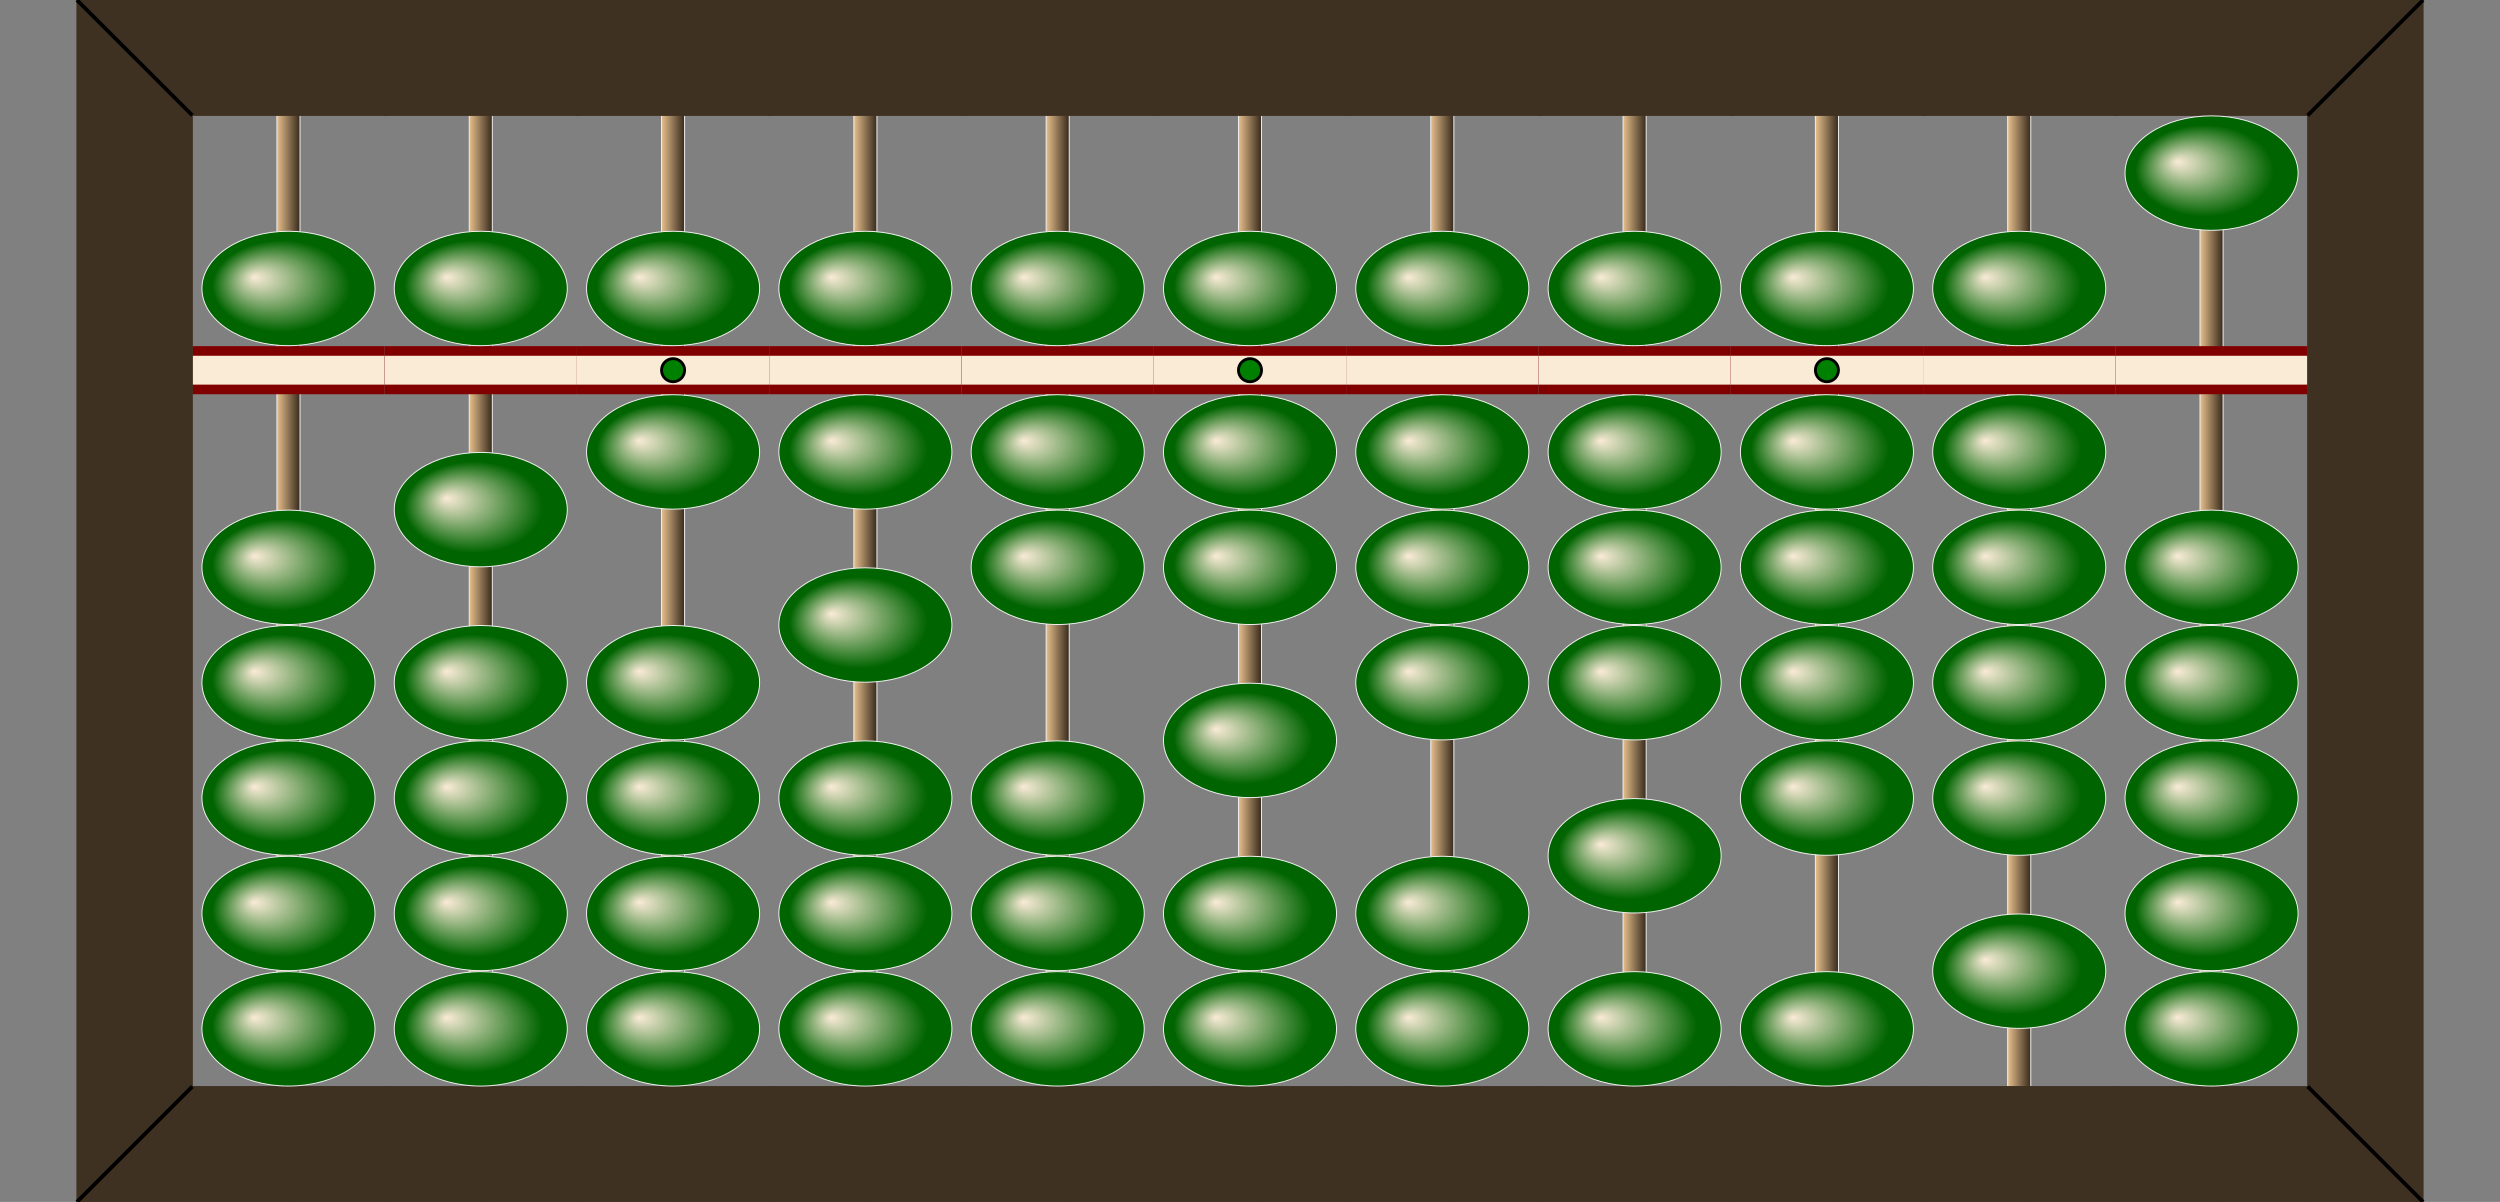 <svg  xmlns="http://www.w3.org/2000/svg"
x="0px" y="0px"
width="1300.0px" height="625.0px"
viewBox="0 0 2600 1250">
<rect x="0" y="0" width="2600" height="1250" fill="#808080" stroke="none"/>
<defs>
<radialGradient id="grad1" cx="50%" cy="50%" r="50%" fx="30%" fy="40%">
    <stop offset="0%" stop-color="antiquewhite" />
    <stop offset="80%" stop-color="Darkgreen" />
</radialGradient>
<linearGradient id="rodgrad" >
    <stop offset="5%" stop-color="BurlyWood" />
    <stop offset="95%" stop-color="#3f3121" />
</linearGradient>

<g id="bead">
	<polygon fill="#bb7748" stroke="#F2F2F2" points="80,0 5,60 195,60 119,0"/>
	<polygon fill="#854c24" stroke="#F2F2F2" points="119,120 195,60 5,60 80,120"/>
</g>

<g id="bead2">
	<ellipse cx="100" cy="60" rx="90" ry="59.5" fill="url(#grad1)" stroke="#F2F2F2"/>
</g>


<g id="frame">
    <rect y="0" fill="#3f3121" stroke="#3f3121" width="202" height="120"/> 
</g>

<g id="bar">
	<rect x="0" y="0" width="200" height="50" fill="Maroon"/>
	<rect y="10" fill="AntiqueWhite" width="200" height="30"/>
</g>

<g id="bardot">
    <use href="#bar"/>
	<circle cx="100" cy="25" r="12" stroke="black" stroke-width="3" fill="green" />
</g>

</defs>
<!-- Rod #1 -->
<rect x="288" y="0.5" fill="url(#rodgrad)" 
    stroke="#F2F2F2" width="24" height="1250"/>
<use href="#frame" x="200" y="0"/>
<use href="#frame" x="200" y="1130"/>
<use href="#bar" x="200" y="360"/>
<use href="#bead2" x="200" y="240"/>
<use href="#bead2" x="200" y="530"/>
<use href="#bead2" x="200" y="650"/>
<use href="#bead2" x="200" y="770"/>
<use href="#bead2" x="200" y="890"/>
<use href="#bead2" x="200" y="1010"/>
<!-- Rod #2 -->
<rect x="488" y="0.5" fill="url(#rodgrad)" 
    stroke="#F2F2F2" width="24" height="1250"/>
<use href="#frame" x="400" y="0"/>
<use href="#frame" x="400" y="1130"/>
<use href="#bar" x="400" y="360"/>
<use href="#bead2" x="400" y="240"/>
<use href="#bead2" x="400" y="470"/>
<use href="#bead2" x="400" y="650"/>
<use href="#bead2" x="400" y="770"/>
<use href="#bead2" x="400" y="890"/>
<use href="#bead2" x="400" y="1010"/>
<!-- Rod #3 -->
<rect x="688" y="0.5" fill="url(#rodgrad)" 
    stroke="#F2F2F2" width="24" height="1250"/>
<use href="#frame" x="600" y="0"/>
<use href="#frame" x="600" y="1130"/>
<use href="#bardot" x="600" y="360"/>
<use href="#bead2" x="600" y="240"/>
<use href="#bead2" x="600" y="410"/>
<use href="#bead2" x="600" y="650"/>
<use href="#bead2" x="600" y="770"/>
<use href="#bead2" x="600" y="890"/>
<use href="#bead2" x="600" y="1010"/>
<!-- Rod #4 -->
<rect x="888" y="0.5" fill="url(#rodgrad)" 
    stroke="#F2F2F2" width="24" height="1250"/>
<use href="#frame" x="800" y="0"/>
<use href="#frame" x="800" y="1130"/>
<use href="#bar" x="800" y="360"/>
<use href="#bead2" x="800" y="240"/>
<use href="#bead2" x="800" y="410"/>
<use href="#bead2" x="800" y="590"/>
<use href="#bead2" x="800" y="770"/>
<use href="#bead2" x="800" y="890"/>
<use href="#bead2" x="800" y="1010"/>
<!-- Rod #5 -->
<rect x="1088" y="0.5" fill="url(#rodgrad)" 
    stroke="#F2F2F2" width="24" height="1250"/>
<use href="#frame" x="1000" y="0"/>
<use href="#frame" x="1000" y="1130"/>
<use href="#bar" x="1000" y="360"/>
<use href="#bead2" x="1000" y="240"/>
<use href="#bead2" x="1000" y="410"/>
<use href="#bead2" x="1000" y="530"/>
<use href="#bead2" x="1000" y="770"/>
<use href="#bead2" x="1000" y="890"/>
<use href="#bead2" x="1000" y="1010"/>
<!-- Rod #6 -->
<rect x="1288" y="0.5" fill="url(#rodgrad)" 
    stroke="#F2F2F2" width="24" height="1250"/>
<use href="#frame" x="1200" y="0"/>
<use href="#frame" x="1200" y="1130"/>
<use href="#bardot" x="1200" y="360"/>
<use href="#bead2" x="1200" y="240"/>
<use href="#bead2" x="1200" y="410"/>
<use href="#bead2" x="1200" y="530"/>
<use href="#bead2" x="1200" y="710"/>
<use href="#bead2" x="1200" y="890"/>
<use href="#bead2" x="1200" y="1010"/>
<!-- Rod #7 -->
<rect x="1488" y="0.5" fill="url(#rodgrad)" 
    stroke="#F2F2F2" width="24" height="1250"/>
<use href="#frame" x="1400" y="0"/>
<use href="#frame" x="1400" y="1130"/>
<use href="#bar" x="1400" y="360"/>
<use href="#bead2" x="1400" y="240"/>
<use href="#bead2" x="1400" y="410"/>
<use href="#bead2" x="1400" y="530"/>
<use href="#bead2" x="1400" y="650"/>
<use href="#bead2" x="1400" y="890"/>
<use href="#bead2" x="1400" y="1010"/>
<!-- Rod #8 -->
<rect x="1688" y="0.5" fill="url(#rodgrad)" 
    stroke="#F2F2F2" width="24" height="1250"/>
<use href="#frame" x="1600" y="0"/>
<use href="#frame" x="1600" y="1130"/>
<use href="#bar" x="1600" y="360"/>
<use href="#bead2" x="1600" y="240"/>
<use href="#bead2" x="1600" y="410"/>
<use href="#bead2" x="1600" y="530"/>
<use href="#bead2" x="1600" y="650"/>
<use href="#bead2" x="1600" y="830"/>
<use href="#bead2" x="1600" y="1010"/>
<!-- Rod #9 -->
<rect x="1888" y="0.5" fill="url(#rodgrad)" 
    stroke="#F2F2F2" width="24" height="1250"/>
<use href="#frame" x="1800" y="0"/>
<use href="#frame" x="1800" y="1130"/>
<use href="#bardot" x="1800" y="360"/>
<use href="#bead2" x="1800" y="240"/>
<use href="#bead2" x="1800" y="410"/>
<use href="#bead2" x="1800" y="530"/>
<use href="#bead2" x="1800" y="650"/>
<use href="#bead2" x="1800" y="770"/>
<use href="#bead2" x="1800" y="1010"/>
<!-- Rod #10 -->
<rect x="2088" y="0.5" fill="url(#rodgrad)" 
    stroke="#F2F2F2" width="24" height="1250"/>
<use href="#frame" x="2000" y="0"/>
<use href="#frame" x="2000" y="1130"/>
<use href="#bar" x="2000" y="360"/>
<use href="#bead2" x="2000" y="240"/>
<use href="#bead2" x="2000" y="410"/>
<use href="#bead2" x="2000" y="530"/>
<use href="#bead2" x="2000" y="650"/>
<use href="#bead2" x="2000" y="770"/>
<use href="#bead2" x="2000" y="950"/>
<!-- Rod #11 -->
<rect x="2288" y="0.5" fill="url(#rodgrad)" 
    stroke="#F2F2F2" width="24" height="1250"/>
<use href="#frame" x="2200" y="0"/>
<use href="#frame" x="2200" y="1130"/>
<use href="#bar" x="2200" y="360"/>
<use href="#bead2" x="2200" y="120"/>
<use href="#bead2" x="2200" y="530"/>
<use href="#bead2" x="2200" y="650"/>
<use href="#bead2" x="2200" y="770"/>
<use href="#bead2" x="2200" y="890"/>
<use href="#bead2" x="2200" y="1010"/>
<rect x="80" y="0" fill="#3f3121" stroke="#3f3121" 
    width="120" height="1250"/>
<line x1="80" y1="0" x2="200" y2="120" 
    stroke="black" stroke-width="4"/>
<line x1="80" y1="1250" x2="200" y2="1130" 
    stroke="black" stroke-width="4"/>
<rect x="2400" y="0" fill="#3f3121" stroke="#3f3121" 
    width="120" height="1250"/>
<line x1="2400" y1="120" x2="2520" y2="0" 
    stroke="black" stroke-width="4"/>
<line x1="2400" y1="1130" 
    x2="2520" y2="1250" stroke="black" stroke-width="4"/>
</svg>
